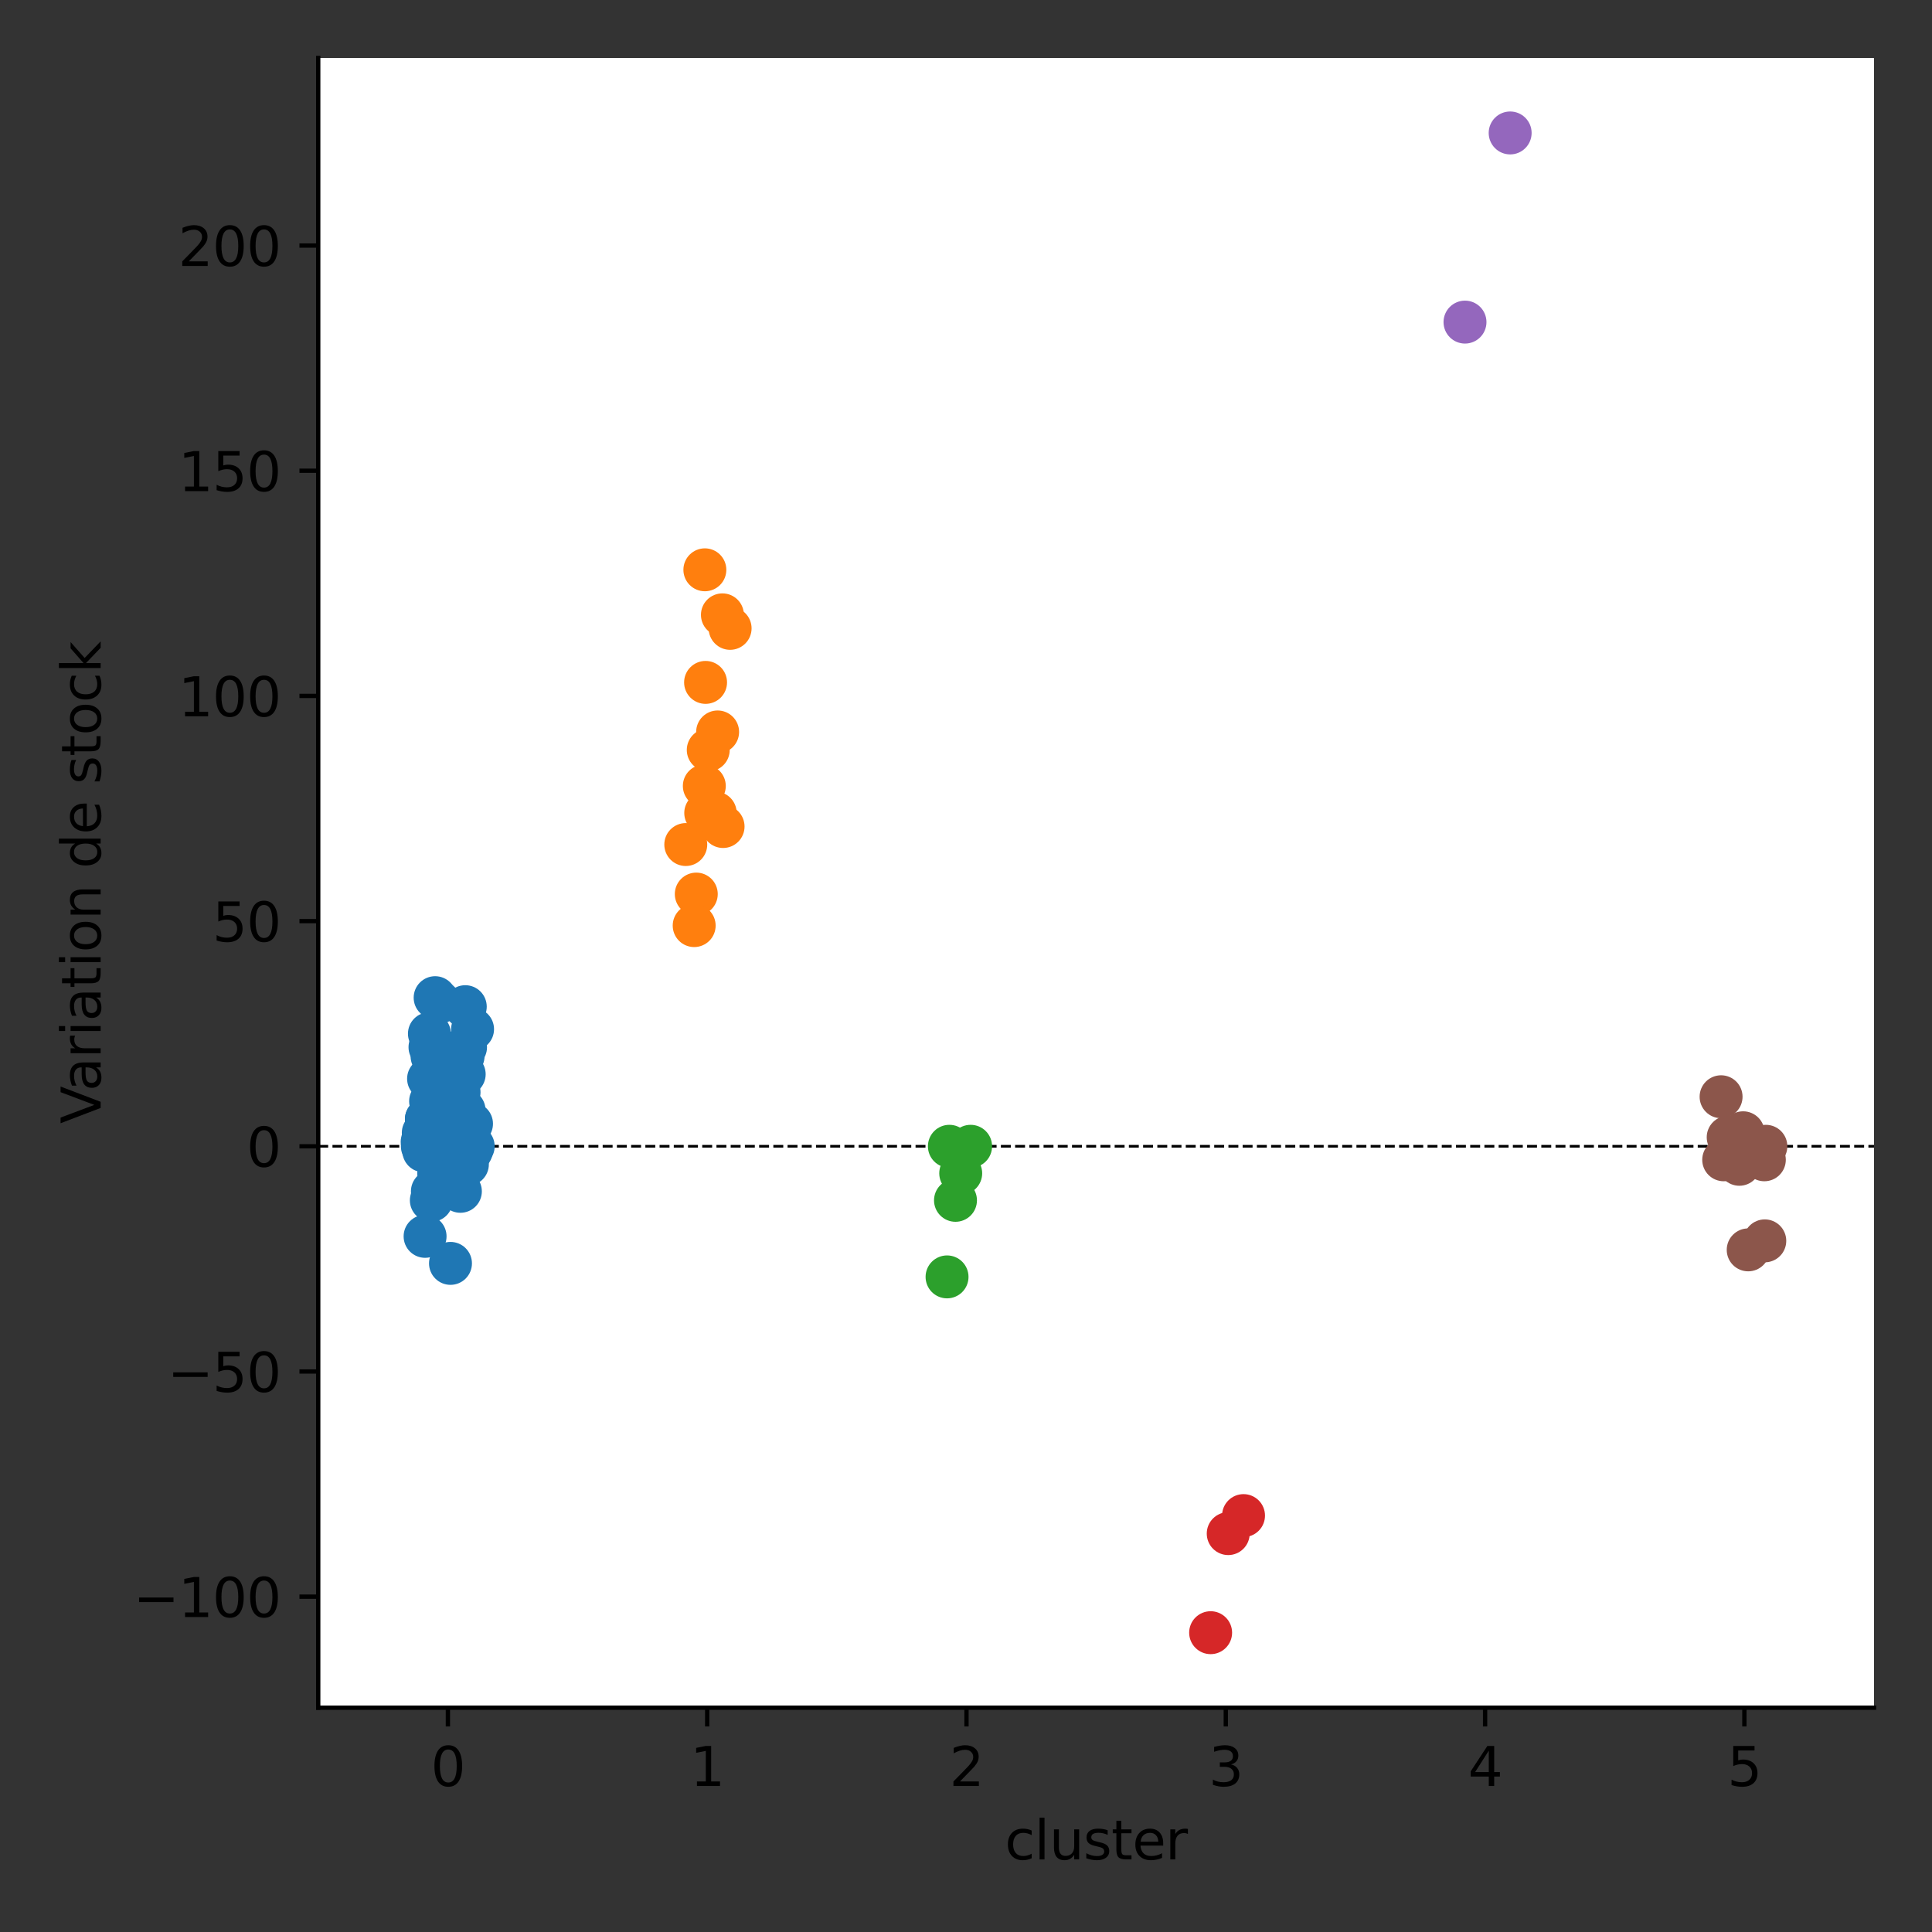 <?xml version="1.0" encoding="utf-8" standalone="no"?>
<!DOCTYPE svg PUBLIC "-//W3C//DTD SVG 1.1//EN"
  "http://www.w3.org/Graphics/SVG/1.1/DTD/svg11.dtd">
<svg xmlns:xlink="http://www.w3.org/1999/xlink" width="360pt" height="360pt" viewBox="0 0 360 360" xmlns="http://www.w3.org/2000/svg" version="1.1">
 <rect x="0" y="0" width="360" height="360" fill="#333333" stroke="none"/>
 <defs>
  <style type="text/css">*{stroke-linejoin: round; stroke-linecap: butt}</style>
 </defs>
 <g id="figure_1">
  <g id="patch_1">
   <path d="M 0 360 
L 360 360 
L 360 0 
L 0 0 
L 0 360 
z
" style="fill: none"/>
  </g>
  <g id="axes_1">
   <g id="patch_2">
    <path d="M 59.3 318.2 
L 349.2 318.2 
L 349.2 10.8 
L 59.3 10.8 
z
" style="fill: #ffffff"/>
   </g>
   <g id="matplotlib.axis_1">
    <g id="xtick_1">
     <g id="line2d_1">
      <defs>
       <path id="mab40c8e346" d="M 0 0 
L 0 3.5 
" style="stroke: #000000; stroke-width: 0.8"/>
      </defs>
      <g>
       <use xlink:href="#mab40c8e346" x="83.458" y="318.2" style="stroke: #000000; stroke-width: 0.8"/>
      </g>
     </g>
     <g id="text_1">
      <!-- 0 -->
      <g transform="translate(80.277 332.798)scale(0.1 -0.1)">
       <defs>
        <path id="DejaVuSans-30" d="M 2034 4250 
Q 1547 4250 1301 3770 
Q 1056 3291 1056 2328 
Q 1056 1369 1301 889 
Q 1547 409 2034 409 
Q 2525 409 2770 889 
Q 3016 1369 3016 2328 
Q 3016 3291 2770 3770 
Q 2525 4250 2034 4250 
z
M 2034 4750 
Q 2819 4750 3233 4129 
Q 3647 3509 3647 2328 
Q 3647 1150 3233 529 
Q 2819 -91 2034 -91 
Q 1250 -91 836 529 
Q 422 1150 422 2328 
Q 422 3509 836 4129 
Q 1250 4750 2034 4750 
z
" transform="scale(0.016)"/>
       </defs>
       <use xlink:href="#DejaVuSans-30"/>
      </g>
     </g>
    </g>
    <g id="xtick_2">
     <g id="line2d_2">
      <g>
       <use xlink:href="#mab40c8e346" x="131.775" y="318.2" style="stroke: #000000; stroke-width: 0.8"/>
      </g>
     </g>
     <g id="text_2">
      <!-- 1 -->
      <g transform="translate(128.594 332.798)scale(0.1 -0.1)">
       <defs>
        <path id="DejaVuSans-31" d="M 794 531 
L 1825 531 
L 1825 4091 
L 703 3866 
L 703 4441 
L 1819 4666 
L 2450 4666 
L 2450 531 
L 3481 531 
L 3481 0 
L 794 0 
L 794 531 
z
" transform="scale(0.016)"/>
       </defs>
       <use xlink:href="#DejaVuSans-31"/>
      </g>
     </g>
    </g>
    <g id="xtick_3">
     <g id="line2d_3">
      <g>
       <use xlink:href="#mab40c8e346" x="180.092" y="318.2" style="stroke: #000000; stroke-width: 0.8"/>
      </g>
     </g>
     <g id="text_3">
      <!-- 2 -->
      <g transform="translate(176.91 332.798)scale(0.1 -0.1)">
       <defs>
        <path id="DejaVuSans-32" d="M 1228 531 
L 3431 531 
L 3431 0 
L 469 0 
L 469 531 
Q 828 903 1448 1529 
Q 2069 2156 2228 2338 
Q 2531 2678 2651 2914 
Q 2772 3150 2772 3378 
Q 2772 3750 2511 3984 
Q 2250 4219 1831 4219 
Q 1534 4219 1204 4116 
Q 875 4013 500 3803 
L 500 4441 
Q 881 4594 1212 4672 
Q 1544 4750 1819 4750 
Q 2544 4750 2975 4387 
Q 3406 4025 3406 3419 
Q 3406 3131 3298 2873 
Q 3191 2616 2906 2266 
Q 2828 2175 2409 1742 
Q 1991 1309 1228 531 
z
" transform="scale(0.016)"/>
       </defs>
       <use xlink:href="#DejaVuSans-32"/>
      </g>
     </g>
    </g>
    <g id="xtick_4">
     <g id="line2d_4">
      <g>
       <use xlink:href="#mab40c8e346" x="228.408" y="318.2" style="stroke: #000000; stroke-width: 0.8"/>
      </g>
     </g>
     <g id="text_4">
      <!-- 3 -->
      <g transform="translate(225.227 332.798)scale(0.1 -0.1)">
       <defs>
        <path id="DejaVuSans-33" d="M 2597 2516 
Q 3050 2419 3304 2112 
Q 3559 1806 3559 1356 
Q 3559 666 3084 287 
Q 2609 -91 1734 -91 
Q 1441 -91 1130 -33 
Q 819 25 488 141 
L 488 750 
Q 750 597 1062 519 
Q 1375 441 1716 441 
Q 2309 441 2620 675 
Q 2931 909 2931 1356 
Q 2931 1769 2642 2001 
Q 2353 2234 1838 2234 
L 1294 2234 
L 1294 2753 
L 1863 2753 
Q 2328 2753 2575 2939 
Q 2822 3125 2822 3475 
Q 2822 3834 2567 4026 
Q 2313 4219 1838 4219 
Q 1578 4219 1281 4162 
Q 984 4106 628 3988 
L 628 4550 
Q 988 4650 1302 4700 
Q 1616 4750 1894 4750 
Q 2613 4750 3031 4423 
Q 3450 4097 3450 3541 
Q 3450 3153 3228 2886 
Q 3006 2619 2597 2516 
z
" transform="scale(0.016)"/>
       </defs>
       <use xlink:href="#DejaVuSans-33"/>
      </g>
     </g>
    </g>
    <g id="xtick_5">
     <g id="line2d_5">
      <g>
       <use xlink:href="#mab40c8e346" x="276.725" y="318.2" style="stroke: #000000; stroke-width: 0.8"/>
      </g>
     </g>
     <g id="text_5">
      <!-- 4 -->
      <g transform="translate(273.544 332.798)scale(0.1 -0.1)">
       <defs>
        <path id="DejaVuSans-34" d="M 2419 4116 
L 825 1625 
L 2419 1625 
L 2419 4116 
z
M 2253 4666 
L 3047 4666 
L 3047 1625 
L 3713 1625 
L 3713 1100 
L 3047 1100 
L 3047 0 
L 2419 0 
L 2419 1100 
L 313 1100 
L 313 1709 
L 2253 4666 
z
" transform="scale(0.016)"/>
       </defs>
       <use xlink:href="#DejaVuSans-34"/>
      </g>
     </g>
    </g>
    <g id="xtick_6">
     <g id="line2d_6">
      <g>
       <use xlink:href="#mab40c8e346" x="325.042" y="318.2" style="stroke: #000000; stroke-width: 0.8"/>
      </g>
     </g>
     <g id="text_6">
      <!-- 5 -->
      <g transform="translate(321.86 332.798)scale(0.1 -0.1)">
       <defs>
        <path id="DejaVuSans-35" d="M 691 4666 
L 3169 4666 
L 3169 4134 
L 1269 4134 
L 1269 2991 
Q 1406 3038 1543 3061 
Q 1681 3084 1819 3084 
Q 2600 3084 3056 2656 
Q 3513 2228 3513 1497 
Q 3513 744 3044 326 
Q 2575 -91 1722 -91 
Q 1428 -91 1123 -41 
Q 819 9 494 109 
L 494 744 
Q 775 591 1075 516 
Q 1375 441 1709 441 
Q 2250 441 2565 725 
Q 2881 1009 2881 1497 
Q 2881 1984 2565 2268 
Q 2250 2553 1709 2553 
Q 1456 2553 1204 2497 
Q 953 2441 691 2322 
L 691 4666 
z
" transform="scale(0.016)"/>
       </defs>
       <use xlink:href="#DejaVuSans-35"/>
      </g>
     </g>
    </g>
    <g id="text_7">
     <!-- cluster -->
     <g transform="translate(187.246 346.477)scale(0.1 -0.1)">
      <defs>
       <path id="DejaVuSans-63" d="M 3122 3366 
L 3122 2828 
Q 2878 2963 2633 3030 
Q 2388 3097 2138 3097 
Q 1578 3097 1268 2742 
Q 959 2388 959 1747 
Q 959 1106 1268 751 
Q 1578 397 2138 397 
Q 2388 397 2633 464 
Q 2878 531 3122 666 
L 3122 134 
Q 2881 22 2623 -34 
Q 2366 -91 2075 -91 
Q 1284 -91 818 406 
Q 353 903 353 1747 
Q 353 2603 823 3093 
Q 1294 3584 2113 3584 
Q 2378 3584 2631 3529 
Q 2884 3475 3122 3366 
z
" transform="scale(0.016)"/>
       <path id="DejaVuSans-6c" d="M 603 4863 
L 1178 4863 
L 1178 0 
L 603 0 
L 603 4863 
z
" transform="scale(0.016)"/>
       <path id="DejaVuSans-75" d="M 544 1381 
L 544 3500 
L 1119 3500 
L 1119 1403 
Q 1119 906 1312 657 
Q 1506 409 1894 409 
Q 2359 409 2629 706 
Q 2900 1003 2900 1516 
L 2900 3500 
L 3475 3500 
L 3475 0 
L 2900 0 
L 2900 538 
Q 2691 219 2414 64 
Q 2138 -91 1772 -91 
Q 1169 -91 856 284 
Q 544 659 544 1381 
z
M 1991 3584 
L 1991 3584 
z
" transform="scale(0.016)"/>
       <path id="DejaVuSans-73" d="M 2834 3397 
L 2834 2853 
Q 2591 2978 2328 3040 
Q 2066 3103 1784 3103 
Q 1356 3103 1142 2972 
Q 928 2841 928 2578 
Q 928 2378 1081 2264 
Q 1234 2150 1697 2047 
L 1894 2003 
Q 2506 1872 2764 1633 
Q 3022 1394 3022 966 
Q 3022 478 2636 193 
Q 2250 -91 1575 -91 
Q 1294 -91 989 -36 
Q 684 19 347 128 
L 347 722 
Q 666 556 975 473 
Q 1284 391 1588 391 
Q 1994 391 2212 530 
Q 2431 669 2431 922 
Q 2431 1156 2273 1281 
Q 2116 1406 1581 1522 
L 1381 1569 
Q 847 1681 609 1914 
Q 372 2147 372 2553 
Q 372 3047 722 3315 
Q 1072 3584 1716 3584 
Q 2034 3584 2315 3537 
Q 2597 3491 2834 3397 
z
" transform="scale(0.016)"/>
       <path id="DejaVuSans-74" d="M 1172 4494 
L 1172 3500 
L 2356 3500 
L 2356 3053 
L 1172 3053 
L 1172 1153 
Q 1172 725 1289 603 
Q 1406 481 1766 481 
L 2356 481 
L 2356 0 
L 1766 0 
Q 1100 0 847 248 
Q 594 497 594 1153 
L 594 3053 
L 172 3053 
L 172 3500 
L 594 3500 
L 594 4494 
L 1172 4494 
z
" transform="scale(0.016)"/>
       <path id="DejaVuSans-65" d="M 3597 1894 
L 3597 1613 
L 953 1613 
Q 991 1019 1311 708 
Q 1631 397 2203 397 
Q 2534 397 2845 478 
Q 3156 559 3463 722 
L 3463 178 
Q 3153 47 2828 -22 
Q 2503 -91 2169 -91 
Q 1331 -91 842 396 
Q 353 884 353 1716 
Q 353 2575 817 3079 
Q 1281 3584 2069 3584 
Q 2775 3584 3186 3129 
Q 3597 2675 3597 1894 
z
M 3022 2063 
Q 3016 2534 2758 2815 
Q 2500 3097 2075 3097 
Q 1594 3097 1305 2825 
Q 1016 2553 972 2059 
L 3022 2063 
z
" transform="scale(0.016)"/>
       <path id="DejaVuSans-72" d="M 2631 2963 
Q 2534 3019 2420 3045 
Q 2306 3072 2169 3072 
Q 1681 3072 1420 2755 
Q 1159 2438 1159 1844 
L 1159 0 
L 581 0 
L 581 3500 
L 1159 3500 
L 1159 2956 
Q 1341 3275 1631 3429 
Q 1922 3584 2338 3584 
Q 2397 3584 2469 3576 
Q 2541 3569 2628 3553 
L 2631 2963 
z
" transform="scale(0.016)"/>
      </defs>
      <use xlink:href="#DejaVuSans-63"/>
      <use xlink:href="#DejaVuSans-6c" x="54.98"/>
      <use xlink:href="#DejaVuSans-75" x="82.764"/>
      <use xlink:href="#DejaVuSans-73" x="146.143"/>
      <use xlink:href="#DejaVuSans-74" x="198.242"/>
      <use xlink:href="#DejaVuSans-65" x="237.451"/>
      <use xlink:href="#DejaVuSans-72" x="298.975"/>
     </g>
    </g>
   </g>
   <g id="matplotlib.axis_2">
    <g id="ytick_1">
     <g id="line2d_7">
      <defs>
       <path id="me58b5ccbee" d="M 0 0 
L -3.5 0 
" style="stroke: #000000; stroke-width: 0.8"/>
      </defs>
      <g>
       <use xlink:href="#me58b5ccbee" x="59.3" y="297.514" style="stroke: #000000; stroke-width: 0.8"/>
      </g>
     </g>
     <g id="text_8">
      <!-- −100 -->
      <g transform="translate(24.833 301.313)scale(0.1 -0.1)">
       <defs>
        <path id="DejaVuSans-2212" d="M 678 2272 
L 4684 2272 
L 4684 1741 
L 678 1741 
L 678 2272 
z
" transform="scale(0.016)"/>
       </defs>
       <use xlink:href="#DejaVuSans-2212"/>
       <use xlink:href="#DejaVuSans-31" x="83.789"/>
       <use xlink:href="#DejaVuSans-30" x="147.412"/>
       <use xlink:href="#DejaVuSans-30" x="211.035"/>
      </g>
     </g>
    </g>
    <g id="ytick_2">
     <g id="line2d_8">
      <g>
       <use xlink:href="#me58b5ccbee" x="59.3" y="255.554" style="stroke: #000000; stroke-width: 0.8"/>
      </g>
     </g>
     <g id="text_9">
      <!-- −50 -->
      <g transform="translate(31.195 259.353)scale(0.1 -0.1)">
       <use xlink:href="#DejaVuSans-2212"/>
       <use xlink:href="#DejaVuSans-35" x="83.789"/>
       <use xlink:href="#DejaVuSans-30" x="147.412"/>
      </g>
     </g>
    </g>
    <g id="ytick_3">
     <g id="line2d_9">
      <g>
       <use xlink:href="#me58b5ccbee" x="59.3" y="213.593" style="stroke: #000000; stroke-width: 0.8"/>
      </g>
     </g>
     <g id="text_10">
      <!-- 0 -->
      <g transform="translate(45.938 217.393)scale(0.1 -0.1)">
       <use xlink:href="#DejaVuSans-30"/>
      </g>
     </g>
    </g>
    <g id="ytick_4">
     <g id="line2d_10">
      <g>
       <use xlink:href="#me58b5ccbee" x="59.3" y="171.633" style="stroke: #000000; stroke-width: 0.8"/>
      </g>
     </g>
     <g id="text_11">
      <!-- 50 -->
      <g transform="translate(39.575 175.432)scale(0.1 -0.1)">
       <use xlink:href="#DejaVuSans-35"/>
       <use xlink:href="#DejaVuSans-30" x="63.623"/>
      </g>
     </g>
    </g>
    <g id="ytick_5">
     <g id="line2d_11">
      <g>
       <use xlink:href="#me58b5ccbee" x="59.3" y="129.673" style="stroke: #000000; stroke-width: 0.8"/>
      </g>
     </g>
     <g id="text_12">
      <!-- 100 -->
      <g transform="translate(33.212 133.472)scale(0.1 -0.1)">
       <use xlink:href="#DejaVuSans-31"/>
       <use xlink:href="#DejaVuSans-30" x="63.623"/>
       <use xlink:href="#DejaVuSans-30" x="127.246"/>
      </g>
     </g>
    </g>
    <g id="ytick_6">
     <g id="line2d_12">
      <g>
       <use xlink:href="#me58b5ccbee" x="59.3" y="87.713" style="stroke: #000000; stroke-width: 0.8"/>
      </g>
     </g>
     <g id="text_13">
      <!-- 150 -->
      <g transform="translate(33.212 91.512)scale(0.1 -0.1)">
       <use xlink:href="#DejaVuSans-31"/>
       <use xlink:href="#DejaVuSans-35" x="63.623"/>
       <use xlink:href="#DejaVuSans-30" x="127.246"/>
      </g>
     </g>
    </g>
    <g id="ytick_7">
     <g id="line2d_13">
      <g>
       <use xlink:href="#me58b5ccbee" x="59.3" y="45.753" style="stroke: #000000; stroke-width: 0.8"/>
      </g>
     </g>
     <g id="text_14">
      <!-- 200 -->
      <g transform="translate(33.212 49.552)scale(0.1 -0.1)">
       <use xlink:href="#DejaVuSans-32"/>
       <use xlink:href="#DejaVuSans-30" x="63.623"/>
       <use xlink:href="#DejaVuSans-30" x="127.246"/>
      </g>
     </g>
    </g>
    <g id="text_15">
     <!-- Variation de stock -->
     <g transform="translate(18.753 209.38)rotate(-90)scale(0.1 -0.1)">
      <defs>
       <path id="DejaVuSans-56" d="M 1831 0 
L 50 4666 
L 709 4666 
L 2188 738 
L 3669 4666 
L 4325 4666 
L 2547 0 
L 1831 0 
z
" transform="scale(0.016)"/>
       <path id="DejaVuSans-61" d="M 2194 1759 
Q 1497 1759 1228 1600 
Q 959 1441 959 1056 
Q 959 750 1161 570 
Q 1363 391 1709 391 
Q 2188 391 2477 730 
Q 2766 1069 2766 1631 
L 2766 1759 
L 2194 1759 
z
M 3341 1997 
L 3341 0 
L 2766 0 
L 2766 531 
Q 2569 213 2275 61 
Q 1981 -91 1556 -91 
Q 1019 -91 701 211 
Q 384 513 384 1019 
Q 384 1609 779 1909 
Q 1175 2209 1959 2209 
L 2766 2209 
L 2766 2266 
Q 2766 2663 2505 2880 
Q 2244 3097 1772 3097 
Q 1472 3097 1187 3025 
Q 903 2953 641 2809 
L 641 3341 
Q 956 3463 1253 3523 
Q 1550 3584 1831 3584 
Q 2591 3584 2966 3190 
Q 3341 2797 3341 1997 
z
" transform="scale(0.016)"/>
       <path id="DejaVuSans-69" d="M 603 3500 
L 1178 3500 
L 1178 0 
L 603 0 
L 603 3500 
z
M 603 4863 
L 1178 4863 
L 1178 4134 
L 603 4134 
L 603 4863 
z
" transform="scale(0.016)"/>
       <path id="DejaVuSans-6f" d="M 1959 3097 
Q 1497 3097 1228 2736 
Q 959 2375 959 1747 
Q 959 1119 1226 758 
Q 1494 397 1959 397 
Q 2419 397 2687 759 
Q 2956 1122 2956 1747 
Q 2956 2369 2687 2733 
Q 2419 3097 1959 3097 
z
M 1959 3584 
Q 2709 3584 3137 3096 
Q 3566 2609 3566 1747 
Q 3566 888 3137 398 
Q 2709 -91 1959 -91 
Q 1206 -91 779 398 
Q 353 888 353 1747 
Q 353 2609 779 3096 
Q 1206 3584 1959 3584 
z
" transform="scale(0.016)"/>
       <path id="DejaVuSans-6e" d="M 3513 2113 
L 3513 0 
L 2938 0 
L 2938 2094 
Q 2938 2591 2744 2837 
Q 2550 3084 2163 3084 
Q 1697 3084 1428 2787 
Q 1159 2491 1159 1978 
L 1159 0 
L 581 0 
L 581 3500 
L 1159 3500 
L 1159 2956 
Q 1366 3272 1645 3428 
Q 1925 3584 2291 3584 
Q 2894 3584 3203 3211 
Q 3513 2838 3513 2113 
z
" transform="scale(0.016)"/>
       <path id="DejaVuSans-20" transform="scale(0.016)"/>
       <path id="DejaVuSans-64" d="M 2906 2969 
L 2906 4863 
L 3481 4863 
L 3481 0 
L 2906 0 
L 2906 525 
Q 2725 213 2448 61 
Q 2172 -91 1784 -91 
Q 1150 -91 751 415 
Q 353 922 353 1747 
Q 353 2572 751 3078 
Q 1150 3584 1784 3584 
Q 2172 3584 2448 3432 
Q 2725 3281 2906 2969 
z
M 947 1747 
Q 947 1113 1208 752 
Q 1469 391 1925 391 
Q 2381 391 2643 752 
Q 2906 1113 2906 1747 
Q 2906 2381 2643 2742 
Q 2381 3103 1925 3103 
Q 1469 3103 1208 2742 
Q 947 2381 947 1747 
z
" transform="scale(0.016)"/>
       <path id="DejaVuSans-6b" d="M 581 4863 
L 1159 4863 
L 1159 1991 
L 2875 3500 
L 3609 3500 
L 1753 1863 
L 3688 0 
L 2938 0 
L 1159 1709 
L 1159 0 
L 581 0 
L 581 4863 
z
" transform="scale(0.016)"/>
      </defs>
      <use xlink:href="#DejaVuSans-56"/>
      <use xlink:href="#DejaVuSans-61" x="60.658"/>
      <use xlink:href="#DejaVuSans-72" x="121.938"/>
      <use xlink:href="#DejaVuSans-69" x="163.051"/>
      <use xlink:href="#DejaVuSans-61" x="190.834"/>
      <use xlink:href="#DejaVuSans-74" x="252.113"/>
      <use xlink:href="#DejaVuSans-69" x="291.322"/>
      <use xlink:href="#DejaVuSans-6f" x="319.105"/>
      <use xlink:href="#DejaVuSans-6e" x="380.287"/>
      <use xlink:href="#DejaVuSans-20" x="443.666"/>
      <use xlink:href="#DejaVuSans-64" x="475.453"/>
      <use xlink:href="#DejaVuSans-65" x="538.93"/>
      <use xlink:href="#DejaVuSans-20" x="600.453"/>
      <use xlink:href="#DejaVuSans-73" x="632.24"/>
      <use xlink:href="#DejaVuSans-74" x="684.34"/>
      <use xlink:href="#DejaVuSans-6f" x="723.549"/>
      <use xlink:href="#DejaVuSans-63" x="784.73"/>
      <use xlink:href="#DejaVuSans-6b" x="839.711"/>
     </g>
    </g>
   </g>
   <g id="line2d_14">
    <path d="M 59.3 213.593 
L 349.2 213.593 
" clip-path="url(#pab4a1c3671)" style="fill: none; stroke-dasharray: 1.85,0.8; stroke-dashoffset: 0; stroke: #000000; stroke-width: 0.5"/>
   </g>
   <g id="patch_3">
    <path d="M 59.3 318.2 
L 59.3 10.8 
" style="fill: none; stroke: #000000; stroke-width: 0.8; stroke-linejoin: miter; stroke-linecap: square"/>
   </g>
   <g id="patch_4">
    <path d="M 59.3 318.2 
L 349.2 318.2 
" style="fill: none; stroke: #000000; stroke-width: 0.8; stroke-linejoin: miter; stroke-linecap: square"/>
   </g>
   <g id="PathCollection_1">
    <defs>
     <path id="C0_0_5e9598a5fe" d="M 0 4 
C 1.061 4 2.078 3.579 2.828 2.828 
C 3.579 2.078 4 1.061 4 -0 
C 4 -1.061 3.579 -2.078 2.828 -2.828 
C 2.078 -3.579 1.061 -4 0 -4 
C -1.061 -4 -2.078 -3.579 -2.828 -2.828 
C -3.579 -2.078 -4 -1.061 -4 0 
C -4 1.061 -3.579 2.078 -2.828 2.828 
C -2.078 3.579 -1.061 4 0 4 
z
"/>
    </defs>
    <g clip-path="url(#pab4a1c3671)">
     <use xlink:href="#C0_0_5e9598a5fe" x="84.769" y="213.593" style="fill: #1f77b4"/>
    </g>
    <g clip-path="url(#pab4a1c3671)">
     <use xlink:href="#C0_0_5e9598a5fe" x="83.513" y="210.237" style="fill: #1f77b4"/>
    </g>
    <g clip-path="url(#pab4a1c3671)">
     <use xlink:href="#C0_0_5e9598a5fe" x="88.175" y="213.593" style="fill: #1f77b4"/>
    </g>
    <g clip-path="url(#pab4a1c3671)">
     <use xlink:href="#C0_0_5e9598a5fe" x="80.13" y="213.593" style="fill: #1f77b4"/>
    </g>
    <g clip-path="url(#pab4a1c3671)">
     <use xlink:href="#C0_0_5e9598a5fe" x="79.806" y="213.593" style="fill: #1f77b4"/>
    </g>
    <g clip-path="url(#pab4a1c3671)">
     <use xlink:href="#C0_0_5e9598a5fe" x="86.846" y="215.272" style="fill: #1f77b4"/>
    </g>
    <g clip-path="url(#pab4a1c3671)">
     <use xlink:href="#C0_0_5e9598a5fe" x="84.758" y="206.88" style="fill: #1f77b4"/>
    </g>
    <g clip-path="url(#pab4a1c3671)">
     <use xlink:href="#C0_0_5e9598a5fe" x="83.188" y="211.915" style="fill: #1f77b4"/>
    </g>
    <g clip-path="url(#pab4a1c3671)">
     <use xlink:href="#C0_0_5e9598a5fe" x="80.518" y="210.237" style="fill: #1f77b4"/>
    </g>
    <g clip-path="url(#pab4a1c3671)">
     <use xlink:href="#C0_0_5e9598a5fe" x="85.62" y="213.593" style="fill: #1f77b4"/>
    </g>
    <g clip-path="url(#pab4a1c3671)">
     <use xlink:href="#C0_0_5e9598a5fe" x="78.7" y="213.593" style="fill: #1f77b4"/>
    </g>
    <g clip-path="url(#pab4a1c3671)">
     <use xlink:href="#C0_0_5e9598a5fe" x="81.751" y="218.629" style="fill: #1f77b4"/>
    </g>
    <g clip-path="url(#pab4a1c3671)">
     <use xlink:href="#C0_0_5e9598a5fe" x="79.413" y="212.754" style="fill: #1f77b4"/>
    </g>
    <g clip-path="url(#pab4a1c3671)">
     <use xlink:href="#C0_0_5e9598a5fe" x="83.63" y="206.88" style="fill: #1f77b4"/>
    </g>
    <g clip-path="url(#pab4a1c3671)">
     <use xlink:href="#C0_0_5e9598a5fe" x="81.216" y="213.593" style="fill: #1f77b4"/>
    </g>
    <g clip-path="url(#pab4a1c3671)">
     <use xlink:href="#C0_0_5e9598a5fe" x="81.202" y="202.684" style="fill: #1f77b4"/>
    </g>
    <g clip-path="url(#pab4a1c3671)">
     <use xlink:href="#C0_0_5e9598a5fe" x="78.89" y="213.593" style="fill: #1f77b4"/>
    </g>
    <g clip-path="url(#pab4a1c3671)">
     <use xlink:href="#C0_0_5e9598a5fe" x="79.209" y="230.377" style="fill: #1f77b4"/>
    </g>
    <g clip-path="url(#pab4a1c3671)">
     <use xlink:href="#C0_0_5e9598a5fe" x="86.977" y="210.237" style="fill: #1f77b4"/>
    </g>
    <g clip-path="url(#pab4a1c3671)">
     <use xlink:href="#C0_0_5e9598a5fe" x="78.873" y="213.593" style="fill: #1f77b4"/>
    </g>
    <g clip-path="url(#pab4a1c3671)">
     <use xlink:href="#C0_0_5e9598a5fe" x="80.809" y="213.593" style="fill: #1f77b4"/>
    </g>
    <g clip-path="url(#pab4a1c3671)">
     <use xlink:href="#C0_0_5e9598a5fe" x="81.231" y="206.88" style="fill: #1f77b4"/>
    </g>
    <g clip-path="url(#pab4a1c3671)">
     <use xlink:href="#C0_0_5e9598a5fe" x="80.506" y="196.809" style="fill: #1f77b4"/>
    </g>
    <g clip-path="url(#pab4a1c3671)">
     <use xlink:href="#C0_0_5e9598a5fe" x="82.53" y="213.593" style="fill: #1f77b4"/>
    </g>
    <g clip-path="url(#pab4a1c3671)">
     <use xlink:href="#C0_0_5e9598a5fe" x="80.895" y="213.593" style="fill: #1f77b4"/>
    </g>
    <g clip-path="url(#pab4a1c3671)">
     <use xlink:href="#C0_0_5e9598a5fe" x="85.177" y="202.684" style="fill: #1f77b4"/>
    </g>
    <g clip-path="url(#pab4a1c3671)">
     <use xlink:href="#C0_0_5e9598a5fe" x="86.747" y="195.131" style="fill: #1f77b4"/>
    </g>
    <g clip-path="url(#pab4a1c3671)">
     <use xlink:href="#C0_0_5e9598a5fe" x="86.381" y="214.433" style="fill: #1f77b4"/>
    </g>
    <g clip-path="url(#pab4a1c3671)">
     <use xlink:href="#C0_0_5e9598a5fe" x="86.768" y="213.593" style="fill: #1f77b4"/>
    </g>
    <g clip-path="url(#pab4a1c3671)">
     <use xlink:href="#C0_0_5e9598a5fe" x="83.273" y="213.593" style="fill: #1f77b4"/>
    </g>
    <g clip-path="url(#pab4a1c3671)">
     <use xlink:href="#C0_0_5e9598a5fe" x="78.982" y="213.593" style="fill: #1f77b4"/>
    </g>
    <g clip-path="url(#pab4a1c3671)">
     <use xlink:href="#C0_0_5e9598a5fe" x="87.736" y="213.593" style="fill: #1f77b4"/>
    </g>
    <g clip-path="url(#pab4a1c3671)">
     <use xlink:href="#C0_0_5e9598a5fe" x="86.286" y="196.809" style="fill: #1f77b4"/>
    </g>
    <g clip-path="url(#pab4a1c3671)">
     <use xlink:href="#C0_0_5e9598a5fe" x="80.567" y="211.915" style="fill: #1f77b4"/>
    </g>
    <g clip-path="url(#pab4a1c3671)">
     <use xlink:href="#C0_0_5e9598a5fe" x="79.975" y="213.593" style="fill: #1f77b4"/>
    </g>
    <g clip-path="url(#pab4a1c3671)">
     <use xlink:href="#C0_0_5e9598a5fe" x="83.535" y="212.754" style="fill: #1f77b4"/>
    </g>
    <g clip-path="url(#pab4a1c3671)">
     <use xlink:href="#C0_0_5e9598a5fe" x="80.121" y="195.131" style="fill: #1f77b4"/>
    </g>
    <g clip-path="url(#pab4a1c3671)">
     <use xlink:href="#C0_0_5e9598a5fe" x="87.028" y="211.915" style="fill: #1f77b4"/>
    </g>
    <g clip-path="url(#pab4a1c3671)">
     <use xlink:href="#C0_0_5e9598a5fe" x="80.234" y="205.201" style="fill: #1f77b4"/>
    </g>
    <g clip-path="url(#pab4a1c3671)">
     <use xlink:href="#C0_0_5e9598a5fe" x="81.174" y="213.593" style="fill: #1f77b4"/>
    </g>
    <g clip-path="url(#pab4a1c3671)">
     <use xlink:href="#C0_0_5e9598a5fe" x="83.096" y="213.593" style="fill: #1f77b4"/>
    </g>
    <g clip-path="url(#pab4a1c3671)">
     <use xlink:href="#C0_0_5e9598a5fe" x="82.673" y="213.593" style="fill: #1f77b4"/>
    </g>
    <g clip-path="url(#pab4a1c3671)">
     <use xlink:href="#C0_0_5e9598a5fe" x="83.061" y="213.593" style="fill: #1f77b4"/>
    </g>
    <g clip-path="url(#pab4a1c3671)">
     <use xlink:href="#C0_0_5e9598a5fe" x="84.521" y="211.076" style="fill: #1f77b4"/>
    </g>
    <g clip-path="url(#pab4a1c3671)">
     <use xlink:href="#C0_0_5e9598a5fe" x="81.608" y="214.433" style="fill: #1f77b4"/>
    </g>
    <g clip-path="url(#pab4a1c3671)">
     <use xlink:href="#C0_0_5e9598a5fe" x="79.448" y="208.558" style="fill: #1f77b4"/>
    </g>
    <g clip-path="url(#pab4a1c3671)">
     <use xlink:href="#C0_0_5e9598a5fe" x="84.427" y="213.593" style="fill: #1f77b4"/>
    </g>
    <g clip-path="url(#pab4a1c3671)">
     <use xlink:href="#C0_0_5e9598a5fe" x="83.693" y="214.433" style="fill: #1f77b4"/>
    </g>
    <g clip-path="url(#pab4a1c3671)">
     <use xlink:href="#C0_0_5e9598a5fe" x="81.619" y="213.593" style="fill: #1f77b4"/>
    </g>
    <g clip-path="url(#pab4a1c3671)">
     <use xlink:href="#C0_0_5e9598a5fe" x="80.374" y="223.664" style="fill: #1f77b4"/>
    </g>
    <g clip-path="url(#pab4a1c3671)">
     <use xlink:href="#C0_0_5e9598a5fe" x="79.182" y="212.754" style="fill: #1f77b4"/>
    </g>
    <g clip-path="url(#pab4a1c3671)">
     <use xlink:href="#C0_0_5e9598a5fe" x="80.571" y="221.985" style="fill: #1f77b4"/>
    </g>
    <g clip-path="url(#pab4a1c3671)">
     <use xlink:href="#C0_0_5e9598a5fe" x="83.143" y="207.719" style="fill: #1f77b4"/>
    </g>
    <g clip-path="url(#pab4a1c3671)">
     <use xlink:href="#C0_0_5e9598a5fe" x="85.786" y="221.985" style="fill: #1f77b4"/>
    </g>
    <g clip-path="url(#pab4a1c3671)">
     <use xlink:href="#C0_0_5e9598a5fe" x="86.473" y="206.88" style="fill: #1f77b4"/>
    </g>
    <g clip-path="url(#pab4a1c3671)">
     <use xlink:href="#C0_0_5e9598a5fe" x="86.699" y="213.593" style="fill: #1f77b4"/>
    </g>
    <g clip-path="url(#pab4a1c3671)">
     <use xlink:href="#C0_0_5e9598a5fe" x="78.966" y="214.433" style="fill: #1f77b4"/>
    </g>
    <g clip-path="url(#pab4a1c3671)">
     <use xlink:href="#C0_0_5e9598a5fe" x="84.25" y="213.593" style="fill: #1f77b4"/>
    </g>
    <g clip-path="url(#pab4a1c3671)">
     <use xlink:href="#C0_0_5e9598a5fe" x="80.119" y="213.593" style="fill: #1f77b4"/>
    </g>
    <g clip-path="url(#pab4a1c3671)">
     <use xlink:href="#C0_0_5e9598a5fe" x="87.189" y="212.754" style="fill: #1f77b4"/>
    </g>
    <g clip-path="url(#pab4a1c3671)">
     <use xlink:href="#C0_0_5e9598a5fe" x="86.497" y="200.166" style="fill: #1f77b4"/>
    </g>
    <g clip-path="url(#pab4a1c3671)">
     <use xlink:href="#C0_0_5e9598a5fe" x="79.831" y="213.593" style="fill: #1f77b4"/>
    </g>
    <g clip-path="url(#pab4a1c3671)">
     <use xlink:href="#C0_0_5e9598a5fe" x="84.947" y="203.523" style="fill: #1f77b4"/>
    </g>
    <g clip-path="url(#pab4a1c3671)">
     <use xlink:href="#C0_0_5e9598a5fe" x="85.538" y="203.523" style="fill: #1f77b4"/>
    </g>
    <g clip-path="url(#pab4a1c3671)">
     <use xlink:href="#C0_0_5e9598a5fe" x="84.414" y="213.593" style="fill: #1f77b4"/>
    </g>
    <g clip-path="url(#pab4a1c3671)">
     <use xlink:href="#C0_0_5e9598a5fe" x="83.724" y="213.593" style="fill: #1f77b4"/>
    </g>
    <g clip-path="url(#pab4a1c3671)">
     <use xlink:href="#C0_0_5e9598a5fe" x="82.502" y="213.593" style="fill: #1f77b4"/>
    </g>
    <g clip-path="url(#pab4a1c3671)">
     <use xlink:href="#C0_0_5e9598a5fe" x="81.081" y="185.9" style="fill: #1f77b4"/>
    </g>
    <g clip-path="url(#pab4a1c3671)">
     <use xlink:href="#C0_0_5e9598a5fe" x="83.123" y="213.593" style="fill: #1f77b4"/>
    </g>
    <g clip-path="url(#pab4a1c3671)">
     <use xlink:href="#C0_0_5e9598a5fe" x="87.093" y="216.95" style="fill: #1f77b4"/>
    </g>
    <g clip-path="url(#pab4a1c3671)">
     <use xlink:href="#C0_0_5e9598a5fe" x="79.771" y="214.433" style="fill: #1f77b4"/>
    </g>
    <g clip-path="url(#pab4a1c3671)">
     <use xlink:href="#C0_0_5e9598a5fe" x="82.647" y="199.327" style="fill: #1f77b4"/>
    </g>
    <g clip-path="url(#pab4a1c3671)">
     <use xlink:href="#C0_0_5e9598a5fe" x="83.741" y="213.593" style="fill: #1f77b4"/>
    </g>
    <g clip-path="url(#pab4a1c3671)">
     <use xlink:href="#C0_0_5e9598a5fe" x="79.454" y="208.558" style="fill: #1f77b4"/>
    </g>
    <g clip-path="url(#pab4a1c3671)">
     <use xlink:href="#C0_0_5e9598a5fe" x="81.517" y="212.754" style="fill: #1f77b4"/>
    </g>
    <g clip-path="url(#pab4a1c3671)">
     <use xlink:href="#C0_0_5e9598a5fe" x="87.065" y="212.754" style="fill: #1f77b4"/>
    </g>
    <g clip-path="url(#pab4a1c3671)">
     <use xlink:href="#C0_0_5e9598a5fe" x="87.818" y="214.433" style="fill: #1f77b4"/>
    </g>
    <g clip-path="url(#pab4a1c3671)">
     <use xlink:href="#C0_0_5e9598a5fe" x="83.48" y="213.593" style="fill: #1f77b4"/>
    </g>
    <g clip-path="url(#pab4a1c3671)">
     <use xlink:href="#C0_0_5e9598a5fe" x="83.882" y="204.362" style="fill: #1f77b4"/>
    </g>
    <g clip-path="url(#pab4a1c3671)">
     <use xlink:href="#C0_0_5e9598a5fe" x="83.856" y="213.593" style="fill: #1f77b4"/>
    </g>
    <g clip-path="url(#pab4a1c3671)">
     <use xlink:href="#C0_0_5e9598a5fe" x="87.844" y="213.593" style="fill: #1f77b4"/>
    </g>
    <g clip-path="url(#pab4a1c3671)">
     <use xlink:href="#C0_0_5e9598a5fe" x="80.784" y="212.754" style="fill: #1f77b4"/>
    </g>
    <g clip-path="url(#pab4a1c3671)">
     <use xlink:href="#C0_0_5e9598a5fe" x="81.296" y="214.433" style="fill: #1f77b4"/>
    </g>
    <g clip-path="url(#pab4a1c3671)">
     <use xlink:href="#C0_0_5e9598a5fe" x="81.883" y="186.739" style="fill: #1f77b4"/>
    </g>
    <g clip-path="url(#pab4a1c3671)">
     <use xlink:href="#C0_0_5e9598a5fe" x="85.351" y="213.593" style="fill: #1f77b4"/>
    </g>
    <g clip-path="url(#pab4a1c3671)">
     <use xlink:href="#C0_0_5e9598a5fe" x="82.593" y="211.915" style="fill: #1f77b4"/>
    </g>
    <g clip-path="url(#pab4a1c3671)">
     <use xlink:href="#C0_0_5e9598a5fe" x="83.446" y="213.593" style="fill: #1f77b4"/>
    </g>
    <g clip-path="url(#pab4a1c3671)">
     <use xlink:href="#C0_0_5e9598a5fe" x="80.82" y="213.593" style="fill: #1f77b4"/>
    </g>
    <g clip-path="url(#pab4a1c3671)">
     <use xlink:href="#C0_0_5e9598a5fe" x="80.017" y="192.613" style="fill: #1f77b4"/>
    </g>
    <g clip-path="url(#pab4a1c3671)">
     <use xlink:href="#C0_0_5e9598a5fe" x="79.672" y="213.593" style="fill: #1f77b4"/>
    </g>
    <g clip-path="url(#pab4a1c3671)">
     <use xlink:href="#C0_0_5e9598a5fe" x="82.277" y="213.593" style="fill: #1f77b4"/>
    </g>
    <g clip-path="url(#pab4a1c3671)">
     <use xlink:href="#C0_0_5e9598a5fe" x="82.998" y="213.593" style="fill: #1f77b4"/>
    </g>
    <g clip-path="url(#pab4a1c3671)">
     <use xlink:href="#C0_0_5e9598a5fe" x="81.852" y="213.593" style="fill: #1f77b4"/>
    </g>
    <g clip-path="url(#pab4a1c3671)">
     <use xlink:href="#C0_0_5e9598a5fe" x="87.861" y="209.397" style="fill: #1f77b4"/>
    </g>
    <g clip-path="url(#pab4a1c3671)">
     <use xlink:href="#C0_0_5e9598a5fe" x="80.712" y="213.593" style="fill: #1f77b4"/>
    </g>
    <g clip-path="url(#pab4a1c3671)">
     <use xlink:href="#C0_0_5e9598a5fe" x="87.154" y="213.593" style="fill: #1f77b4"/>
    </g>
    <g clip-path="url(#pab4a1c3671)">
     <use xlink:href="#C0_0_5e9598a5fe" x="79.291" y="213.593" style="fill: #1f77b4"/>
    </g>
    <g clip-path="url(#pab4a1c3671)">
     <use xlink:href="#C0_0_5e9598a5fe" x="85.698" y="213.593" style="fill: #1f77b4"/>
    </g>
    <g clip-path="url(#pab4a1c3671)">
     <use xlink:href="#C0_0_5e9598a5fe" x="81.406" y="213.593" style="fill: #1f77b4"/>
    </g>
    <g clip-path="url(#pab4a1c3671)">
     <use xlink:href="#C0_0_5e9598a5fe" x="83.757" y="212.754" style="fill: #1f77b4"/>
    </g>
    <g clip-path="url(#pab4a1c3671)">
     <use xlink:href="#C0_0_5e9598a5fe" x="84.062" y="213.593" style="fill: #1f77b4"/>
    </g>
    <g clip-path="url(#pab4a1c3671)">
     <use xlink:href="#C0_0_5e9598a5fe" x="84.101" y="211.915" style="fill: #1f77b4"/>
    </g>
    <g clip-path="url(#pab4a1c3671)">
     <use xlink:href="#C0_0_5e9598a5fe" x="78.666" y="212.754" style="fill: #1f77b4"/>
    </g>
    <g clip-path="url(#pab4a1c3671)">
     <use xlink:href="#C0_0_5e9598a5fe" x="83.734" y="213.593" style="fill: #1f77b4"/>
    </g>
    <g clip-path="url(#pab4a1c3671)">
     <use xlink:href="#C0_0_5e9598a5fe" x="82.886" y="213.593" style="fill: #1f77b4"/>
    </g>
    <g clip-path="url(#pab4a1c3671)">
     <use xlink:href="#C0_0_5e9598a5fe" x="88.057" y="191.774" style="fill: #1f77b4"/>
    </g>
    <g clip-path="url(#pab4a1c3671)">
     <use xlink:href="#C0_0_5e9598a5fe" x="84.864" y="204.362" style="fill: #1f77b4"/>
    </g>
    <g clip-path="url(#pab4a1c3671)">
     <use xlink:href="#C0_0_5e9598a5fe" x="84.024" y="213.593" style="fill: #1f77b4"/>
    </g>
    <g clip-path="url(#pab4a1c3671)">
     <use xlink:href="#C0_0_5e9598a5fe" x="80.194" y="214.433" style="fill: #1f77b4"/>
    </g>
    <g clip-path="url(#pab4a1c3671)">
     <use xlink:href="#C0_0_5e9598a5fe" x="83.914" y="209.397" style="fill: #1f77b4"/>
    </g>
    <g clip-path="url(#pab4a1c3671)">
     <use xlink:href="#C0_0_5e9598a5fe" x="82.139" y="215.272" style="fill: #1f77b4"/>
    </g>
    <g clip-path="url(#pab4a1c3671)">
     <use xlink:href="#C0_0_5e9598a5fe" x="86.698" y="187.578" style="fill: #1f77b4"/>
    </g>
    <g clip-path="url(#pab4a1c3671)">
     <use xlink:href="#C0_0_5e9598a5fe" x="86.374" y="213.593" style="fill: #1f77b4"/>
    </g>
    <g clip-path="url(#pab4a1c3671)">
     <use xlink:href="#C0_0_5e9598a5fe" x="87.61" y="213.593" style="fill: #1f77b4"/>
    </g>
    <g clip-path="url(#pab4a1c3671)">
     <use xlink:href="#C0_0_5e9598a5fe" x="86.636" y="213.593" style="fill: #1f77b4"/>
    </g>
    <g clip-path="url(#pab4a1c3671)">
     <use xlink:href="#C0_0_5e9598a5fe" x="78.874" y="211.076" style="fill: #1f77b4"/>
    </g>
    <g clip-path="url(#pab4a1c3671)">
     <use xlink:href="#C0_0_5e9598a5fe" x="80.152" y="207.719" style="fill: #1f77b4"/>
    </g>
    <g clip-path="url(#pab4a1c3671)">
     <use xlink:href="#C0_0_5e9598a5fe" x="87.136" y="212.754" style="fill: #1f77b4"/>
    </g>
    <g clip-path="url(#pab4a1c3671)">
     <use xlink:href="#C0_0_5e9598a5fe" x="83.243" y="206.88" style="fill: #1f77b4"/>
    </g>
    <g clip-path="url(#pab4a1c3671)">
     <use xlink:href="#C0_0_5e9598a5fe" x="79.858" y="201.005" style="fill: #1f77b4"/>
    </g>
    <g clip-path="url(#pab4a1c3671)">
     <use xlink:href="#C0_0_5e9598a5fe" x="82.05" y="211.915" style="fill: #1f77b4"/>
    </g>
    <g clip-path="url(#pab4a1c3671)">
     <use xlink:href="#C0_0_5e9598a5fe" x="82.441" y="213.593" style="fill: #1f77b4"/>
    </g>
    <g clip-path="url(#pab4a1c3671)">
     <use xlink:href="#C0_0_5e9598a5fe" x="87.111" y="212.754" style="fill: #1f77b4"/>
    </g>
    <g clip-path="url(#pab4a1c3671)">
     <use xlink:href="#C0_0_5e9598a5fe" x="86.866" y="214.433" style="fill: #1f77b4"/>
    </g>
    <g clip-path="url(#pab4a1c3671)">
     <use xlink:href="#C0_0_5e9598a5fe" x="81.498" y="213.593" style="fill: #1f77b4"/>
    </g>
    <g clip-path="url(#pab4a1c3671)">
     <use xlink:href="#C0_0_5e9598a5fe" x="78.941" y="213.593" style="fill: #1f77b4"/>
    </g>
    <g clip-path="url(#pab4a1c3671)">
     <use xlink:href="#C0_0_5e9598a5fe" x="80.403" y="213.593" style="fill: #1f77b4"/>
    </g>
    <g clip-path="url(#pab4a1c3671)">
     <use xlink:href="#C0_0_5e9598a5fe" x="83.942" y="235.413" style="fill: #1f77b4"/>
    </g>
    <g clip-path="url(#pab4a1c3671)">
     <use xlink:href="#C0_0_5e9598a5fe" x="85.963" y="214.433" style="fill: #1f77b4"/>
    </g>
    <g clip-path="url(#pab4a1c3671)">
     <use xlink:href="#C0_0_5e9598a5fe" x="86.988" y="213.593" style="fill: #1f77b4"/>
    </g>
    <g clip-path="url(#pab4a1c3671)">
     <use xlink:href="#C0_0_5e9598a5fe" x="84.927" y="211.076" style="fill: #1f77b4"/>
    </g>
   </g>
   <g id="PathCollection_2">
    <defs>
     <path id="C1_0_17c2a6504f" d="M 0 4 
C 1.061 4 2.078 3.579 2.828 2.828 
C 3.579 2.078 4 1.061 4 -0 
C 4 -1.061 3.579 -2.078 2.828 -2.828 
C 2.078 -3.579 1.061 -4 0 -4 
C -1.061 -4 -2.078 -3.579 -2.828 -2.828 
C -3.579 -2.078 -4 -1.061 -4 0 
C -4 1.061 -3.579 2.078 -2.828 2.828 
C -2.078 3.579 -1.061 4 0 4 
z
"/>
    </defs>
    <g clip-path="url(#pab4a1c3671)">
     <use xlink:href="#C1_0_17c2a6504f" x="134.736" y="154.01" style="fill: #ff7f0e"/>
    </g>
    <g clip-path="url(#pab4a1c3671)">
     <use xlink:href="#C1_0_17c2a6504f" x="131.473" y="127.155" style="fill: #ff7f0e"/>
    </g>
    <g clip-path="url(#pab4a1c3671)">
     <use xlink:href="#C1_0_17c2a6504f" x="127.784" y="157.367" style="fill: #ff7f0e"/>
    </g>
    <g clip-path="url(#pab4a1c3671)">
     <use xlink:href="#C1_0_17c2a6504f" x="131.24" y="146.457" style="fill: #ff7f0e"/>
    </g>
    <g clip-path="url(#pab4a1c3671)">
     <use xlink:href="#C1_0_17c2a6504f" x="134.611" y="114.567" style="fill: #ff7f0e"/>
    </g>
    <g clip-path="url(#pab4a1c3671)">
     <use xlink:href="#C1_0_17c2a6504f" x="131.502" y="151.492" style="fill: #ff7f0e"/>
    </g>
    <g clip-path="url(#pab4a1c3671)">
     <use xlink:href="#C1_0_17c2a6504f" x="129.742" y="166.598" style="fill: #ff7f0e"/>
    </g>
    <g clip-path="url(#pab4a1c3671)">
     <use xlink:href="#C1_0_17c2a6504f" x="131.341" y="106.175" style="fill: #ff7f0e"/>
    </g>
    <g clip-path="url(#pab4a1c3671)">
     <use xlink:href="#C1_0_17c2a6504f" x="133.27" y="151.492" style="fill: #ff7f0e"/>
    </g>
    <g clip-path="url(#pab4a1c3671)">
     <use xlink:href="#C1_0_17c2a6504f" x="131.973" y="139.744" style="fill: #ff7f0e"/>
    </g>
    <g clip-path="url(#pab4a1c3671)">
     <use xlink:href="#C1_0_17c2a6504f" x="136.047" y="117.085" style="fill: #ff7f0e"/>
    </g>
    <g clip-path="url(#pab4a1c3671)">
     <use xlink:href="#C1_0_17c2a6504f" x="133.719" y="136.387" style="fill: #ff7f0e"/>
    </g>
    <g clip-path="url(#pab4a1c3671)">
     <use xlink:href="#C1_0_17c2a6504f" x="129.35" y="172.472" style="fill: #ff7f0e"/>
    </g>
   </g>
   <g id="PathCollection_3">
    <defs>
     <path id="C2_0_06e7071aa2" d="M 0 4 
C 1.061 4 2.078 3.579 2.828 2.828 
C 3.579 2.078 4 1.061 4 -0 
C 4 -1.061 3.579 -2.078 2.828 -2.828 
C 2.078 -3.579 1.061 -4 0 -4 
C -1.061 -4 -2.078 -3.579 -2.828 -2.828 
C -3.579 -2.078 -4 -1.061 -4 0 
C -4 1.061 -3.579 2.078 -2.828 2.828 
C -2.078 3.579 -1.061 4 0 4 
z
"/>
    </defs>
    <g clip-path="url(#pab4a1c3671)">
     <use xlink:href="#C2_0_06e7071aa2" x="180.859" y="213.593" style="fill: #2ca02c"/>
    </g>
    <g clip-path="url(#pab4a1c3671)">
     <use xlink:href="#C2_0_06e7071aa2" x="176.469" y="237.93" style="fill: #2ca02c"/>
    </g>
    <g clip-path="url(#pab4a1c3671)">
     <use xlink:href="#C2_0_06e7071aa2" x="178.042" y="223.664" style="fill: #2ca02c"/>
    </g>
    <g clip-path="url(#pab4a1c3671)">
     <use xlink:href="#C2_0_06e7071aa2" x="179.016" y="218.629" style="fill: #2ca02c"/>
    </g>
    <g clip-path="url(#pab4a1c3671)">
     <use xlink:href="#C2_0_06e7071aa2" x="176.903" y="213.593" style="fill: #2ca02c"/>
    </g>
   </g>
   <g id="PathCollection_4">
    <defs>
     <path id="C3_0_0104db05ce" d="M 0 4 
C 1.061 4 2.078 3.579 2.828 2.828 
C 3.579 2.078 4 1.061 4 -0 
C 4 -1.061 3.579 -2.078 2.828 -2.828 
C 2.078 -3.579 1.061 -4 0 -4 
C -1.061 -4 -2.078 -3.579 -2.828 -2.828 
C -3.579 -2.078 -4 -1.061 -4 0 
C -4 1.061 -3.579 2.078 -2.828 2.828 
C -2.078 3.579 -1.061 4 0 4 
z
"/>
    </defs>
    <g clip-path="url(#pab4a1c3671)">
     <use xlink:href="#C3_0_0104db05ce" x="225.583" y="304.227" style="fill: #d62728"/>
    </g>
    <g clip-path="url(#pab4a1c3671)">
     <use xlink:href="#C3_0_0104db05ce" x="228.861" y="285.765" style="fill: #d62728"/>
    </g>
    <g clip-path="url(#pab4a1c3671)">
     <use xlink:href="#C3_0_0104db05ce" x="231.714" y="282.408" style="fill: #d62728"/>
    </g>
   </g>
   <g id="PathCollection_5">
    <defs>
     <path id="C4_0_79dfe6d6b9" d="M 0 4 
C 1.061 4 2.078 3.579 2.828 2.828 
C 3.579 2.078 4 1.061 4 -0 
C 4 -1.061 3.579 -2.078 2.828 -2.828 
C 2.078 -3.579 1.061 -4 0 -4 
C -1.061 -4 -2.078 -3.579 -2.828 -2.828 
C -3.579 -2.078 -4 -1.061 -4 0 
C -4 1.061 -3.579 2.078 -2.828 2.828 
C -2.078 3.579 -1.061 4 0 4 
z
"/>
    </defs>
    <g clip-path="url(#pab4a1c3671)">
     <use xlink:href="#C4_0_79dfe6d6b9" x="272.981" y="60.019" style="fill: #9467bd"/>
    </g>
    <g clip-path="url(#pab4a1c3671)">
     <use xlink:href="#C4_0_79dfe6d6b9" x="281.396" y="24.773" style="fill: #9467bd"/>
    </g>
   </g>
   <g id="PathCollection_6">
    <defs>
     <path id="C5_0_733f86a6ec" d="M 0 4 
C 1.061 4 2.078 3.579 2.828 2.828 
C 3.579 2.078 4 1.061 4 -0 
C 4 -1.061 3.579 -2.078 2.828 -2.828 
C 2.078 -3.579 1.061 -4 0 -4 
C -1.061 -4 -2.078 -3.579 -2.828 -2.828 
C -3.579 -2.078 -4 -1.061 -4 0 
C -4 1.061 -3.579 2.078 -2.828 2.828 
C -2.078 3.579 -1.061 4 0 4 
z
"/>
    </defs>
    <g clip-path="url(#pab4a1c3671)">
     <use xlink:href="#C5_0_733f86a6ec" x="329.044" y="213.593" style="fill: #8c564b"/>
    </g>
    <g clip-path="url(#pab4a1c3671)">
     <use xlink:href="#C5_0_733f86a6ec" x="324.808" y="211.076" style="fill: #8c564b"/>
    </g>
    <g clip-path="url(#pab4a1c3671)">
     <use xlink:href="#C5_0_733f86a6ec" x="324.103" y="216.95" style="fill: #8c564b"/>
    </g>
    <g clip-path="url(#pab4a1c3671)">
     <use xlink:href="#C5_0_733f86a6ec" x="320.699" y="204.362" style="fill: #8c564b"/>
    </g>
    <g clip-path="url(#pab4a1c3671)">
     <use xlink:href="#C5_0_733f86a6ec" x="328.843" y="231.217" style="fill: #8c564b"/>
    </g>
    <g clip-path="url(#pab4a1c3671)">
     <use xlink:href="#C5_0_733f86a6ec" x="325.375" y="214.433" style="fill: #8c564b"/>
    </g>
    <g clip-path="url(#pab4a1c3671)">
     <use xlink:href="#C5_0_733f86a6ec" x="321.186" y="216.111" style="fill: #8c564b"/>
    </g>
    <g clip-path="url(#pab4a1c3671)">
     <use xlink:href="#C5_0_733f86a6ec" x="328.76" y="216.111" style="fill: #8c564b"/>
    </g>
    <g clip-path="url(#pab4a1c3671)">
     <use xlink:href="#C5_0_733f86a6ec" x="326.858" y="213.593" style="fill: #8c564b"/>
    </g>
    <g clip-path="url(#pab4a1c3671)">
     <use xlink:href="#C5_0_733f86a6ec" x="325.778" y="212.754" style="fill: #8c564b"/>
    </g>
    <g clip-path="url(#pab4a1c3671)">
     <use xlink:href="#C5_0_733f86a6ec" x="322.022" y="211.915" style="fill: #8c564b"/>
    </g>
    <g clip-path="url(#pab4a1c3671)">
     <use xlink:href="#C5_0_733f86a6ec" x="325.751" y="232.895" style="fill: #8c564b"/>
    </g>
   </g>
  </g>
 </g>
 <defs>
  <clipPath id="pab4a1c3671">
   <rect x="59.3" y="10.8" width="289.9" height="307.4"/>
  </clipPath>
 </defs>
</svg>
